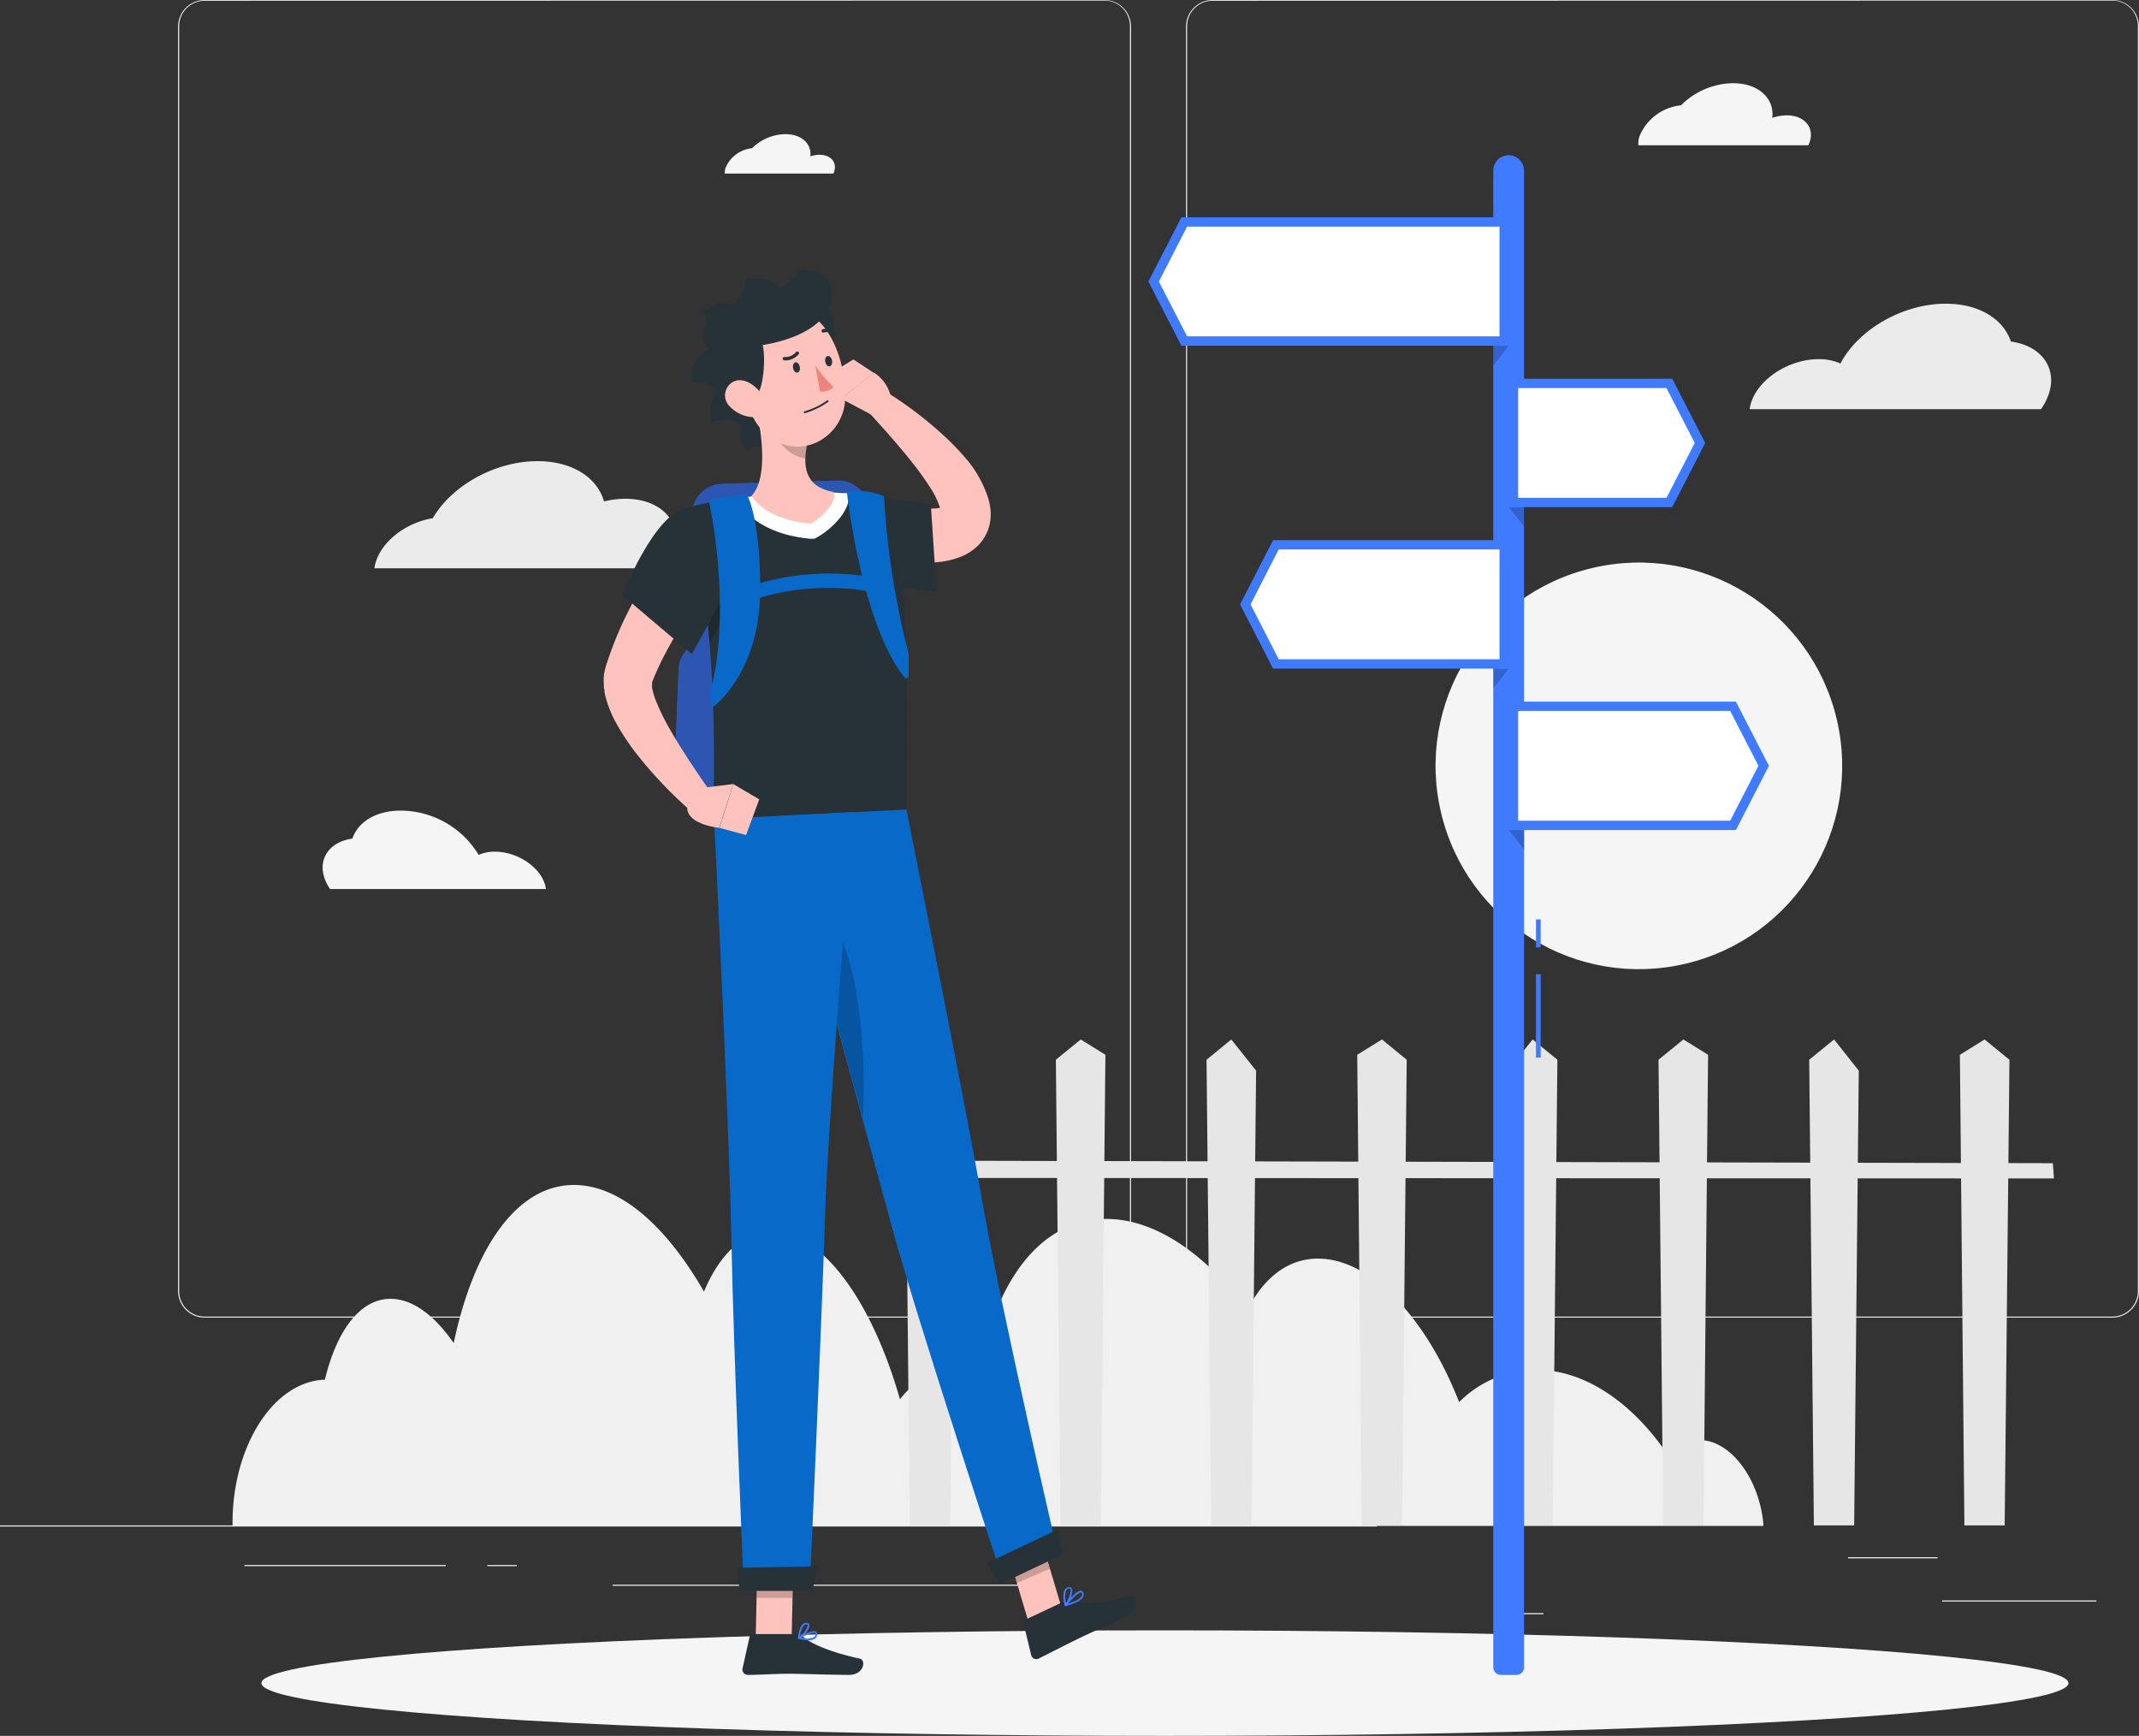<svg xmlns="http://www.w3.org/2000/svg" width="351.47" height="285.234" viewBox="0 0 351.47 285.234">
  <rect x="0" y="0" width="351.47" height="285.234" fill="#333333" stroke="none"/>
  <g id="Character" transform="translate(0 -0.05)">
    <rect id="Rectangle_123" data-name="Rectangle 123" width="226.23" height="0.185" transform="translate(0 250.699)" fill="#ebebeb"/>
    <rect id="Rectangle_124" data-name="Rectangle 124" width="25.358" height="0.185" transform="translate(319.12 263.029)" fill="#ebebeb"/>
    <rect id="Rectangle_125" data-name="Rectangle 125" width="6.663" height="0.185" transform="translate(246.961 265.108)" fill="#ebebeb"/>
    <rect id="Rectangle_126" data-name="Rectangle 126" width="14.694" height="0.185" transform="translate(303.672 255.924)" fill="#ebebeb"/>
    <rect id="Rectangle_127" data-name="Rectangle 127" width="33.075" height="0.185" transform="translate(40.166 257.206)" fill="#ebebeb"/>
    <rect id="Rectangle_128" data-name="Rectangle 128" width="4.855" height="0.185" transform="translate(80.061 257.206)" fill="#ebebeb"/>
    <rect id="Rectangle_129" data-name="Rectangle 129" width="71.732" height="0.185" transform="translate(100.664 260.438)" fill="#ebebeb"/>
    <path id="Tracé_2023" data-name="Tracé 2023" d="M172.77,220.506H24.921a4.371,4.371,0,0,1-4.371-4.357V8.271A4.371,4.371,0,0,1,24.921,4H172.77a4.385,4.385,0,0,1,4.371,4.271V216.149A4.385,4.385,0,0,1,172.77,220.506ZM24.921,4.128a4.186,4.186,0,0,0-4.186,4.144V216.149a4.186,4.186,0,0,0,4.186,4.186H172.77a4.186,4.186,0,0,0,4.186-4.186V8.271A4.186,4.186,0,0,0,172.77,4.1Z" transform="translate(8.709 -3.95)" fill="#ebebeb"/>
    <path id="Tracé_2024" data-name="Tracé 2024" d="M289.09,220.506H141.241a4.371,4.371,0,0,1-4.371-4.371V8.271A4.371,4.371,0,0,1,141.241,4H289.09a4.385,4.385,0,0,1,4.371,4.271V216.149A4.385,4.385,0,0,1,289.09,220.506ZM141.241,4.128a4.186,4.186,0,0,0-4.186,4.144V216.149a4.186,4.186,0,0,0,4.186,4.186H289.09a4.186,4.186,0,0,0,4.186-4.186V8.271A4.186,4.186,0,0,0,289.09,4.1Z" transform="translate(58.008 -3.95)" fill="#ebebeb"/>
    <path id="Tracé_2025" data-name="Tracé 2025" d="M246.856,193.692c-1.082-7.347-5.909-13.028-10.807-12.672a6.507,6.507,0,0,0-4.627,2.634c-6.094-9.141-14.537-14.765-23.037-14.139a17.912,17.912,0,0,0-11.391,5.254c-5.368-13.8-14.494-23.578-23.194-23.578-4.941,0-8.942,3.161-11.576,8.443-6.948-9.269-15.192-14.964-23.194-14.964-12.814,0-21.115,14.466-21.841,34.784-3.218,3.83-14.836,9.184-16.288,15.662H246.984A10.787,10.787,0,0,0,246.856,193.692Z" transform="translate(42.763 55.669)" fill="#f0f0f0"/>
    <path id="Tracé_2026" data-name="Tracé 2026" d="M172.982,183.279a6.065,6.065,0,0,0-4.442,3.075c-5.453-10.707-13.2-17.285-21.2-16.559a16.217,16.217,0,0,0-10.835,6.179h0c-4.6-16.146-12.814-27.579-21.073-27.579-4.656,0-8.543,3.7-11.134,9.881C98.06,147.413,90.471,140.75,82.939,140.75c-9.34,0-16.445,10.237-19.763,25.985-3.161-4.57-6.777-7.276-10.38-7.276-4.983,0-8.828,5.183-10.793,13.3a8.643,8.643,0,0,0-1.338.114c-8,1.353-13.982,11.846-13.825,23.835H182.607C181.5,188.79,177.353,182.881,172.982,183.279Z" transform="translate(11.374 54.007)" fill="#f0f0f0"/>
    <circle id="Ellipse_31" data-name="Ellipse 31" cx="33.403" cy="33.403" r="33.403" transform="translate(229.109 101.057) rotate(-13.28)" fill="#f5f5f5"/>
    <path id="Tracé_2027" data-name="Tracé 2027" d="M244.848,45.272c-1.239-3.7-5.211-6.222-10.707-6.222-7.119,0-14.409,4.271-17.3,9.824a8.543,8.543,0,0,0-3.588-.712c-4.869,0-9.824,3.218-11.092,7.119a6.333,6.333,0,0,0-.242,1.1h47.869a9.867,9.867,0,0,0,1.31-2.591C252.48,49.515,249.732,45.913,244.848,45.272Z" transform="translate(85.577 10.905)" fill="#ebebeb"/>
    <path id="Tracé_2028" data-name="Tracé 2028" d="M42.126,102.149c.911-2.734,3.859-4.6,7.931-4.6a15.036,15.036,0,0,1,12.814,7.276,6.393,6.393,0,0,1,2.663-.527c3.6,0,7.276,2.378,8.215,5.325a4.129,4.129,0,0,1,.171.812H38.467a6.777,6.777,0,0,1-.968-1.922C36.474,105.31,38.51,102.633,42.126,102.149Z" transform="translate(15.78 35.698)" fill="#f5f5f5"/>
    <path id="Tracé_2029" data-name="Tracé 2029" d="M196.091,17.231a12.359,12.359,0,0,1,8.543-3.631c4.158,0,6.834,2.477,6.45,5.7a7.5,7.5,0,0,1,2.364-.413c2.848,0,4.542,1.879,3.816,4.271a3.2,3.2,0,0,1-.271.641H189.072a4.086,4.086,0,0,1,.2-1.509A8.3,8.3,0,0,1,196.091,17.231Z" transform="translate(80.129 0.119)" fill="#f5f5f5"/>
    <path id="Tracé_2030" data-name="Tracé 2030" d="M88.137,21.787A7.917,7.917,0,0,1,93.59,19.48c2.663,0,4.357,1.58,4.115,3.659a4.556,4.556,0,0,1,1.509-.271c1.808,0,2.848,1.2,2.435,2.677a2.537,2.537,0,0,1-.171.413H83.652a2.335,2.335,0,0,1,.128-.968,5.3,5.3,0,0,1,4.357-3.2Z" transform="translate(35.45 2.611)" fill="#f5f5f5"/>
    <path id="Tracé_2031" data-name="Tracé 2031" d="M93.7,68.625a8.541,8.541,0,0,0-1.054,0c-.712-3.075-3.8-5.225-8.187-5.225a14.694,14.694,0,0,0-3.517.441c-1.125-3.93-5.211-6.621-10.935-6.621-6.977,0-14.1,4.015-17.2,9.369-4.271.7-8.23,3.631-9.34,7.119a5.211,5.211,0,0,0-.256,1.111h56.1C100.419,71.415,97.885,68.625,93.7,68.625Z" transform="translate(18.313 18.606)" fill="#ebebeb"/>
    <path id="Tracé_2032" data-name="Tracé 2032" d="M156.63,122.53l4.058-2.52,4.072,3.332-.769,76.516H157.37Z" transform="translate(66.383 50.841)" fill="#e6e6e6"/>
    <path id="Tracé_2033" data-name="Tracé 2033" d="M147.384,125.136l-4.072-5.126-4.072,3.332.769,76.516h6.621Z" transform="translate(59.012 50.841)" fill="#e6e6e6"/>
    <path id="Tracé_2034" data-name="Tracé 2034" d="M129.994,122.53l-4.058-2.52-4.086,3.332.769,76.516h6.621Z" transform="translate(51.642 50.841)" fill="#e6e6e6"/>
    <path id="Tracé_2035" data-name="Tracé 2035" d="M104.46,125.136l4.058-5.126,4.086,3.332-.769,76.516h-6.621Z" transform="translate(44.272 50.841)" fill="#e6e6e6"/>
    <path id="Tracé_2036" data-name="Tracé 2036" d="M226.18,122.53l4.058-2.52,4.086,3.332-.783,76.516H226.92Z" transform="translate(95.859 50.841)" fill="#e6e6e6"/>
    <path id="Tracé_2037" data-name="Tracé 2037" d="M216.934,125.136l-4.058-5.126-4.086,3.332.769,76.516h6.621Z" transform="translate(88.489 50.841)" fill="#e6e6e6"/>
    <path id="Tracé_2038" data-name="Tracé 2038" d="M199.544,122.53l-4.058-2.52-4.086,3.332.769,76.516h6.621Z" transform="translate(81.119 50.841)" fill="#e6e6e6"/>
    <path id="Tracé_2039" data-name="Tracé 2039" d="M174.01,125.136l4.072-5.126,4.072,3.332-.769,76.516h-6.621Z" transform="translate(73.749 50.841)" fill="#e6e6e6"/>
    <path id="Tracé_2040" data-name="Tracé 2040" d="M102.61,136.838l191.4.085-.185-2.506L102.61,133.99Z" transform="translate(43.488 56.766)" fill="#e6e6e6"/>
    <ellipse id="_Path_" data-name="&lt;Path&gt;" cx="148.462" cy="8.671" rx="148.462" ry="8.671" transform="translate(42.957 267.941)" fill="#f5f5f5"/>
    <rect id="Rectangle_130" data-name="Rectangle 130" width="0.769" height="13.697" transform="translate(252.386 160.13)" fill="#407bff"/>
    <rect id="Rectangle_131" data-name="Rectangle 131" width="0.769" height="4.599" transform="translate(252.386 151.117)" fill="#407bff"/>
    <path id="Tracé_2041" data-name="Tracé 2041" d="M174.879,21.91h0a2.549,2.549,0,0,0-2.549,2.549V270.381a1.239,1.239,0,0,0,1.253,1.239h2.549a1.253,1.253,0,0,0,1.253-1.239V24.459A2.563,2.563,0,0,0,174.879,21.91Z" transform="translate(73.037 3.641)" fill="#407bff"/>
    <path id="Tracé_2042" data-name="Tracé 2042" d="M172.33,39.95V43.2l2.549-3.246Z" transform="translate(73.037 16.91)" opacity="0.2"/>
    <path id="Tracé_2043" data-name="Tracé 2043" d="M176.683,58.58v3.246L174.12,58.58Z" transform="translate(73.795 24.806)" opacity="0.2"/>
    <path id="Tracé_2044" data-name="Tracé 2044" d="M176.683,95.84v3.246L174.12,95.84Z" transform="translate(73.795 40.598)" opacity="0.2"/>
    <path id="Tracé_2045" data-name="Tracé 2045" d="M172.33,77.21v3.246l2.549-3.246Z" transform="translate(73.037 32.702)" opacity="0.2"/>
    <path id="Tracé_2046" data-name="Tracé 2046" d="M191.747,46.231H137.955l-5.425-10.55,5.425-10.551h53.792Z" transform="translate(56.169 10.629)" fill="#407bff"/>
    <path id="Tracé_2047" data-name="Tracé 2047" d="M138.382,44.24l-4.642-9.013,4.642-9.027H189.71V44.24Z" transform="translate(56.681 11.083)" fill="#fff"/>
    <path id="Tracé_2048" data-name="Tracé 2048" d="M174.12,64.861h26.853L206.4,54.31l-5.425-10.55H174.12Z" transform="translate(73.795 18.525)" fill="#407bff"/>
    <path id="Tracé_2049" data-name="Tracé 2049" d="M199.576,62.87l4.642-9.013-4.642-9.027H175.2V62.87Z" transform="translate(74.253 18.979)" fill="#fff"/>
    <path id="Tracé_2050" data-name="Tracé 2050" d="M187.263,83.491H148.535L143.11,72.94l5.425-10.55h38.728Z" transform="translate(60.653 26.421)" fill="#407bff"/>
    <path id="Tracé_2051" data-name="Tracé 2051" d="M148.947,81.5l-4.627-9.013,4.627-9.027h36.279V81.5Z" transform="translate(61.165 26.874)" fill="#fff"/>
    <path id="Tracé_2052" data-name="Tracé 2052" d="M174.12,102.121h37.318l5.425-10.55L211.438,81.02H174.12Z" transform="translate(73.795 34.317)" fill="#407bff"/>
    <path id="Tracé_2053" data-name="Tracé 2053" d="M210.041,100.13l4.642-9.013-4.642-9.027H175.2v18.04Z" transform="translate(74.253 34.77)" fill="#fff"/>
    <path id="Tracé_2054" data-name="Tracé 2054" d="M119.86,191.84l5.439-2.321-3.93-13.2-5.439,2.321Z" transform="translate(49.133 74.706)" fill="#ffc3bd"/>
    <path id="Tracé_2055" data-name="Tracé 2055" d="M87.21,193.173h5.909l.3-13.683H87.509Z" transform="translate(36.961 76.05)" fill="#ffc3bd"/>
    <path id="Tracé_2056" data-name="Tracé 2056" d="M94.565,192.58h-7.2a.5.5,0,0,0-.5.4l-1.168,5.254a.883.883,0,0,0,.869,1.054c2.307,0,4-.185,6.92-.185,1.808,0,7.219.185,9.7.185s2.848-2.449,1.794-2.663c-4.556-1-7.988-2.378-9.44-3.688a1.509,1.509,0,0,0-.968-.356Z" transform="translate(36.312 75.974)" fill="#263238"/>
    <path id="Tracé_2057" data-name="Tracé 2057" d="M124.245,189.365l-5.838,2.748a.555.555,0,0,0-.285.584l1.253,5.211a.869.869,0,0,0,1.224.584c2.079-1.039,5.069-2.591,7.717-3.844,3.09-1.424,3.189-1.424,6.806-3.175,2.193-1.039,1.751-3.545.74-3.317-4.613,1.068-5.411,1.424-10.081.968a2.634,2.634,0,0,0-1.538.242Z" transform="translate(50.059 74.092)" fill="#263238"/>
    <path id="Tracé_2058" data-name="Tracé 2058" d="M100.109,66.548l2.435.6c.84.2,1.68.384,2.52.541a44.293,44.293,0,0,0,4.855.7,16,16,0,0,0,2.15,0,7.262,7.262,0,0,0,1.424-.185c.114,0,.1,0,0,.085a1.3,1.3,0,0,0-.313.555V69.1a1.082,1.082,0,0,0,0-.427,13.228,13.228,0,0,0-1.737-3.745,50.016,50.016,0,0,0-2.976-4.143c-2.178-2.734-4.6-5.467-7.019-8.1l2.776-3.46a62.648,62.648,0,0,1,9.184,6.934,42.9,42.9,0,0,1,4.129,4.271,18.866,18.866,0,0,1,3.389,6.094,9.968,9.968,0,0,1,.456,2.278,7.646,7.646,0,0,1-.384,2.99,7.219,7.219,0,0,1-1.851,2.848,8.77,8.77,0,0,1-2.335,1.538,13.427,13.427,0,0,1-3.987,1.011,22.78,22.78,0,0,1-3.374.1,41.292,41.292,0,0,1-6.094-.7c-.982-.2-1.951-.4-2.848-.626s-1.879-.484-2.848-.812Z" transform="translate(41.39 15.215)" fill="#ffc3bd"/>
    <path id="Tracé_2059" data-name="Tracé 2059" d="M93.988,63.861c3.075-4.741,19.634-1.253,19.634-1.253l.954,14.338a134.476,134.476,0,0,0-13.555-1.3C96.351,75.437,90.143,69.756,93.988,63.861Z" transform="translate(39.325 20.365)" fill="#263238"/>
    <path id="Tracé_2060" data-name="Tracé 2060" d="M102.67,54.261l-5.61-2.99,5.4-4.271a6.364,6.364,0,0,1,2.848,4.271Z" transform="translate(41.136 14.274)" fill="#ffc3bd"/>
    <path id="Tracé_2061" data-name="Tracé 2061" d="M94.68,44.89l5.411-3.36,3.374,2.221-5.4,4.229Z" transform="translate(40.127 17.58)" fill="#ffc3bd"/>
    <path id="Tracé_2062" data-name="Tracé 2062" d="M121.369,176.32l2.022,6.806-5.439,2.321-2.022-6.806Z" transform="translate(49.133 74.706)" opacity="0.2"/>
    <path id="Tracé_2063" data-name="Tracé 2063" d="M87.467,179.5h5.909l-.157,7.048H87.31Z" transform="translate(37.004 76.054)" opacity="0.2"/>
    <path id="Tracé_2064" data-name="Tracé 2064" d="M86.45,72.822l-7.2,10.394a4.272,4.272,0,0,0-.755,2.235l-.57,13.8a4.272,4.272,0,0,0,.94,2.848l3.132,3.887a4.271,4.271,0,0,0,3.531,1.566l9.483-.527a4.271,4.271,0,0,0,4-4.271l-.085-27.679A4.271,4.271,0,0,0,94.651,70.8l-4.77.128A4.271,4.271,0,0,0,86.45,72.822Z" transform="translate(33.023 24.361)" fill="#407bff"/>
    <path id="Tracé_2065" data-name="Tracé 2065" d="M86.45,72.822l-7.2,10.394a4.272,4.272,0,0,0-.755,2.235l-.57,13.8a4.272,4.272,0,0,0,.94,2.848l3.132,3.887a4.271,4.271,0,0,0,3.531,1.566l9.483-.527a4.271,4.271,0,0,0,4-4.271l-.085-27.679A4.271,4.271,0,0,0,94.651,70.8l-4.77.128A4.271,4.271,0,0,0,86.45,72.822Z" transform="translate(33.023 24.361)" opacity="0.3"/>
    <rect id="Rectangle_132" data-name="Rectangle 132" width="29.217" height="14.238" rx="5" transform="translate(113.598 79.681) rotate(-1.57)" fill="#407bff"/>
    <rect id="Rectangle_133" data-name="Rectangle 133" width="29.217" height="14.238" rx="5" transform="translate(113.598 79.681) rotate(-1.57)" opacity="0.3"/>
    <path id="Tracé_2066" data-name="Tracé 2066" d="M79.34,63.3A132.416,132.416,0,0,1,82.7,82.808c.47,4.6.712,8.97.84,12.942.313,9.3,0,16.374.185,18.766l31.58-1.552c.925-46.445-2.848-51-2.848-51a62.9,62.9,0,0,0-7.532-1.1,15.49,15.49,0,0,1-1.623-.085,116.1,116.1,0,0,0-13.427.655c-.854.085-1.709.185-2.534.313C83.127,62.348,79.34,63.3,79.34,63.3Z" transform="translate(33.626 20.113)" fill="#263238"/>
    <path id="Tracé_2067" data-name="Tracé 2067" d="M108.532,73.48A39.44,39.44,0,0,0,85.751,75.2L85.11,73a41.661,41.661,0,0,1,24.048-1.822C108.945,71.942,108.745,72.768,108.532,73.48Z" transform="translate(36.071 24.101)" fill="#0969c9"/>
    <path id="Tracé_2068" data-name="Tracé 2068" d="M86.552,68.63A24.846,24.846,0,0,1,82.38,82.213q-.1-1.338-.256-2.734c-.342-3.446-.812-7.019-1.424-10.622Z" transform="translate(34.202 23.441)" opacity="0.2"/>
    <path id="Tracé_2069" data-name="Tracé 2069" d="M103.407,60.931h-.883c-.541,0-1.082-.085-1.623-.1a116.251,116.251,0,0,0-13.427.655c-.84.085-1.694.2-2.534.313h0l.612.94c.925,1.424,3.915,4.969,11.547,5.7h.74l.626-.356c1.637-.94,4.271-3.189,4.9-5.6a3.944,3.944,0,0,0,.043-1.552Z" transform="translate(35.999 20.134)" fill="#fff"/>
    <path id="Tracé_2070" data-name="Tracé 2070" d="M85.328,44.324c-2.976-1.424-6.364,2.848-5.354,5.467A4.044,4.044,0,0,1,84,51.372a5.268,5.268,0,0,0-.8,5.083c2.421-1.424,4.9.6,4.9.6a3.859,3.859,0,0,0,.911,4.271c.641-1.737,3.061-.171,4.044-1.552a4.058,4.058,0,0,0-.242-4.613l-.669-1.21C91.678,48.752,89.969,46.631,85.328,44.324Z" transform="translate(33.817 13.02)" fill="#263238"/>
    <path id="Tracé_2071" data-name="Tracé 2071" d="M87.3,50.58c1.054,4.271,2.292,12.145-.584,15.178,1.2,1.894,4.271,4.072,9.782,4.556,1.951-1.111,4.542-3.816,3.645-5.225-4.884-.911-4.926-4.485-4.271-7.874Z" transform="translate(36.754 15.791)" fill="#ffc3bd"/>
    <path id="Tracé_2072" data-name="Tracé 2072" d="M97.76,61.145c.342,2.848,2.848,21.955,9.426,30.128a.384.384,0,0,0,.683-.242V87.5a.242.242,0,0,0,0-.1,132.772,132.772,0,0,1-4.029-25.629.37.37,0,0,0-.185-.327,11.747,11.747,0,0,0-5.553-.712A.384.384,0,0,0,97.76,61.145Z" transform="translate(41.432 20.062)" fill="#0969c9"/>
    <path id="Tracé_2073" data-name="Tracé 2073" d="M89.611,52.48,94.694,56.4a12.926,12.926,0,0,0-.228,2.406c-1.851-.171-4.485-2.065-4.77-3.987a6.336,6.336,0,0,1-.085-2.335Z" transform="translate(37.949 16.597)" opacity="0.2"/>
    <path id="Tracé_2074" data-name="Tracé 2074" d="M96.54,48.718c1.595.157,3.916-5.14,1.267-8.913-2.435-3.488-7.247.128-7.859.783S90.859,48.12,96.54,48.718Z" transform="translate(38.068 10.591)" fill="#263238"/>
    <path id="Tracé_2075" data-name="Tracé 2075" d="M85.264,49.559c1.424,5.7,2.05,9.07,5.524,11.462,5.24,3.574,11.818-.441,12.06-6.436.228-5.411-2.207-13.783-8.287-14.979a8,8,0,0,0-9.3,9.952Z" transform="translate(36.017 11.074)" fill="#ffc3bd"/>
    <path id="Tracé_2076" data-name="Tracé 2076" d="M89.223,52.6c1.58.157,2.136-7.119,1.267-8.913s-7.418,0-7.859.783C80.025,48.73,83.528,52.019,89.223,52.6Z" transform="translate(34.649 12.544)" fill="#263238"/>
    <path id="Tracé_2077" data-name="Tracé 2077" d="M102.314,38.225c-.228-2.193-2.848-3.36-5.567-3.061-.128,1.623-2.848,2.848-2.848,2.848a6.906,6.906,0,0,0-5.823-1.353,5.9,5.9,0,0,1-2.121,4.271A4.67,4.67,0,0,0,81.113,42.2c1.979.925-1.239,2.99.555,5.282,2.036,2.591,5.7,1.125,5.7,1.125l1.538-.812C96.348,47,102.855,43.963,102.314,38.225Z" transform="translate(34.372 9.238)" fill="#263238"/>
    <path id="Tracé_2078" data-name="Tracé 2078" d="M96.747,50.476h0a12.33,12.33,0,0,1-3.8,1.837.142.142,0,0,1-.185-.128A.185.185,0,0,1,92.917,52a12.33,12.33,0,0,0,3.659-1.766.142.142,0,0,1,.214,0,.157.157,0,0,1-.043.242Z" transform="translate(39.313 15.625)" fill="#263238"/>
    <path id="Tracé_2079" data-name="Tracé 2079" d="M84.465,52.2a5.581,5.581,0,0,0,3.944,1.751c1.965,0,2.463-1.822,1.509-3.417s-2.933-3.189-4.727-2.477a2.52,2.52,0,0,0-.726,4.143Z" transform="translate(35.463 14.646)" fill="#ffc3bd"/>
    <path id="Tracé_2080" data-name="Tracé 2080" d="M123.246,161.73c-3.1-17.769-12.458-64.3-12.458-64.3L90,98.455s14.238,52.169,18.339,67.318,18.353,58.377,18.353,58.377l9.041-4.271S126.478,180.2,123.246,161.73Z" transform="translate(38.144 35.647)" fill="#0969c9"/>
    <path id="Tracé_2081" data-name="Tracé 2081" d="M96.788,110.47,93.94,113.1c2.492,9.212,5.467,20.119,8.03,29.5C102.568,132,101.3,116.066,96.788,110.47Z" transform="translate(39.813 41.174)" opacity="0.2"/>
    <path id="Tracé_2082" data-name="Tracé 2082" d="M105.291,97.73s-4.143,49.449-4.67,66.763c-.584,18.951-2.506,60.968-2.506,60.968H87.294s-1.666-38.443-2.036-57.038c-.413-21.044-2.848-69.554-2.848-69.554Z" transform="translate(34.927 35.774)" fill="#0969c9"/>
    <path id="Tracé_2083" data-name="Tracé 2083" d="M97.436,184.854H85.547l-.527-3.8L98.4,180.81Z" transform="translate(36.033 76.609)" fill="#263238"/>
    <path id="Tracé_2084" data-name="Tracé 2084" d="M126.3,180.689l-10.209,4.827-2.193-3.431,11.633-5.524Z" transform="translate(48.273 74.808)" fill="#263238"/>
    <path id="Tracé_2085" data-name="Tracé 2085" d="M91.526,46.766c.1.47.413.8.726.74s.484-.484.384-.954-.413-.8-.712-.74S91.441,46.3,91.526,46.766Z" transform="translate(38.782 13.768)" fill="#263238"/>
    <path id="Tracé_2086" data-name="Tracé 2086" d="M95.248,46.046c.085.47.413.8.712.74s.484-.484.4-.954-.413-.8-.726-.74S95.149,45.576,95.248,46.046Z" transform="translate(40.356 13.463)" fill="#263238"/>
    <path id="Tracé_2087" data-name="Tracé 2087" d="M94.09,46.15a17.342,17.342,0,0,0,3.019,3.574,2.705,2.705,0,0,1-2.25.74Z" transform="translate(39.877 13.914)" fill="#ed847e"/>
    <path id="Tracé_2088" data-name="Tracé 2088" d="M92.794,44.571a.342.342,0,0,0-.285.085,2.25,2.25,0,0,1-1.851.812.285.285,0,0,0-.327.228.3.3,0,0,0,.242.327,2.848,2.848,0,0,0,2.364-1,.27.27,0,0,0,0-.384Z" transform="translate(38.283 13.243)" fill="#263238"/>
    <path id="Tracé_2089" data-name="Tracé 2089" d="M97.4,43.108a.285.285,0,0,0,.142-.1.271.271,0,0,0,0-.384,2.848,2.848,0,0,0-2.549-.6.285.285,0,0,0-.171.356.271.271,0,0,0,.342.185h0a2.235,2.235,0,0,1,1.979.441A.285.285,0,0,0,97.4,43.108Z" transform="translate(40.182 12.129)" fill="#263238"/>
    <path id="Tracé_2090" data-name="Tracé 2090" d="M93.78,193.746a1.723,1.723,0,0,0,1.125-.3.868.868,0,0,0,.3-.74.47.47,0,0,0-.242-.4c-.655-.342-2.563.84-2.776.968a.142.142,0,0,0,0,.142.114.114,0,0,0,.1.114A6.919,6.919,0,0,0,93.78,193.746Zm.869-1.224a.356.356,0,0,1,.185,0s.085,0,.085.157a.57.57,0,0,1-.185.513,2.848,2.848,0,0,1-2.107.1A5.7,5.7,0,0,1,94.649,192.522Z" transform="translate(39.062 75.832)" fill="#407bff"/>
    <path id="Tracé_2091" data-name="Tracé 2091" d="M92.294,193.94h0c.612-.327,1.794-1.623,1.666-2.278,0-.128-.114-.327-.441-.37a.74.74,0,0,0-.6.185c-.683.555-.826,2.264-.84,2.335a.171.171,0,0,0,.071.128Zm1.2-2.392h0c.185,0,.2.114.214.142a3.467,3.467,0,0,1-1.3,1.837,3.474,3.474,0,0,1,.7-1.851.527.527,0,0,1,.384-.128Z" transform="translate(39.025 75.425)" fill="#407bff"/>
    <path id="Tracé_2092" data-name="Tracé 2092" d="M123.054,190.09h0c.94-.242,2.577-.755,2.848-1.552a.769.769,0,0,0,0-.726.47.47,0,0,0-.37-.242c-.812,0-2.449,2.05-2.634,2.292a.147.147,0,0,0,.157.228Zm2.463-2.235h0a.171.171,0,0,1,.157.1.527.527,0,0,1,0,.484c-.185.441-1.039.911-2.307,1.267.755-.812,1.723-1.822,2.193-1.851Z" transform="translate(52.075 73.85)" fill="#407bff"/>
    <path id="Tracé_2093" data-name="Tracé 2093" d="M123.121,190.263a.128.128,0,0,0,.1,0c.513-.6,1.239-2.364.854-2.919-.085-.128-.271-.256-.641-.128a1.068,1.068,0,0,0-.6.541,4.143,4.143,0,0,0,.142,2.463.142.142,0,0,0,.114.085Zm.57-2.848a.157.157,0,0,1,.157,0c.228.342-.214,1.652-.683,2.364a3.317,3.317,0,0,1,0-1.979.783.783,0,0,1,.441-.413Z" transform="translate(52.008 73.678)" fill="#407bff"/>
    <path id="Tracé_2094" data-name="Tracé 2094" d="M89.631,70.39l-1.709,2.349c-.584.8-1.153,1.623-1.709,2.435-1.125,1.637-2.207,3.3-3.261,4.969s-2.022,3.36-2.947,5.069a47.556,47.556,0,0,0-2.392,5.14h0v.128a.4.4,0,0,1,0,.128v.612a11.391,11.391,0,0,0,.655,2.221A39.751,39.751,0,0,0,80.79,98.5c.982,1.694,2.05,3.389,3.161,5.069s2.278,3.389,3.417,5.026l-3.261,3.018a70.776,70.776,0,0,1-8.9-9.326,39.467,39.467,0,0,1-3.745-5.7,19.577,19.577,0,0,1-1.424-3.6l-.142-.513-.1-.584a1.236,1.236,0,0,0-.1-.584v-.655a9.5,9.5,0,0,1,0-1.424,5.7,5.7,0,0,1,.142-.783l.1-.413a2.66,2.66,0,0,1,.085-.313,60.5,60.5,0,0,1,5.382-12.159q1.623-2.848,3.431-5.51c.6-.883,1.224-1.766,1.851-2.634s1.267-1.723,2.008-2.634Z" transform="translate(29.528 21.81)" fill="#ffc3bd"/>
    <path id="Tracé_2095" data-name="Tracé 2095" d="M82.523,62.608C76.97,63.618,71.83,77.059,71.83,77.059l11.391,9.653s3.915-6.82,7.119-13.4C93.743,66.1,89.258,61.383,82.523,62.608Z" transform="translate(30.443 20.807)" fill="#263238"/>
    <path id="Tracé_2096" data-name="Tracé 2096" d="M80.933,95.22l5.952-.74-2.321,7.2s-5.211-.484-5.254-3.275Z" transform="translate(33.613 34.397)" fill="#ffc3bd"/>
    <path id="Tracé_2097" data-name="Tracé 2097" d="M89.565,93.046,87.4,98.912,83.03,97.73l2.278-7.19Z" transform="translate(35.19 38.351)" fill="#ffc3bd"/>
    <path id="Tracé_2098" data-name="Tracé 2098" d="M81.886,62.605c.655,3.2,3.417,18.51.157,30.854h0a14.011,14.011,0,0,0,.157,2.207.285.285,0,0,0,.484.157c1.595-1.31,7.489-6.991,7.532-19.179,0-9.7-1.424-13.968-2.036-15.235a.626.626,0,0,0-.683-.356l-5.083.783a.612.612,0,0,0-.527.769Z" transform="translate(34.696 20.226)" fill="#0969c9"/>
  </g>
</svg>
